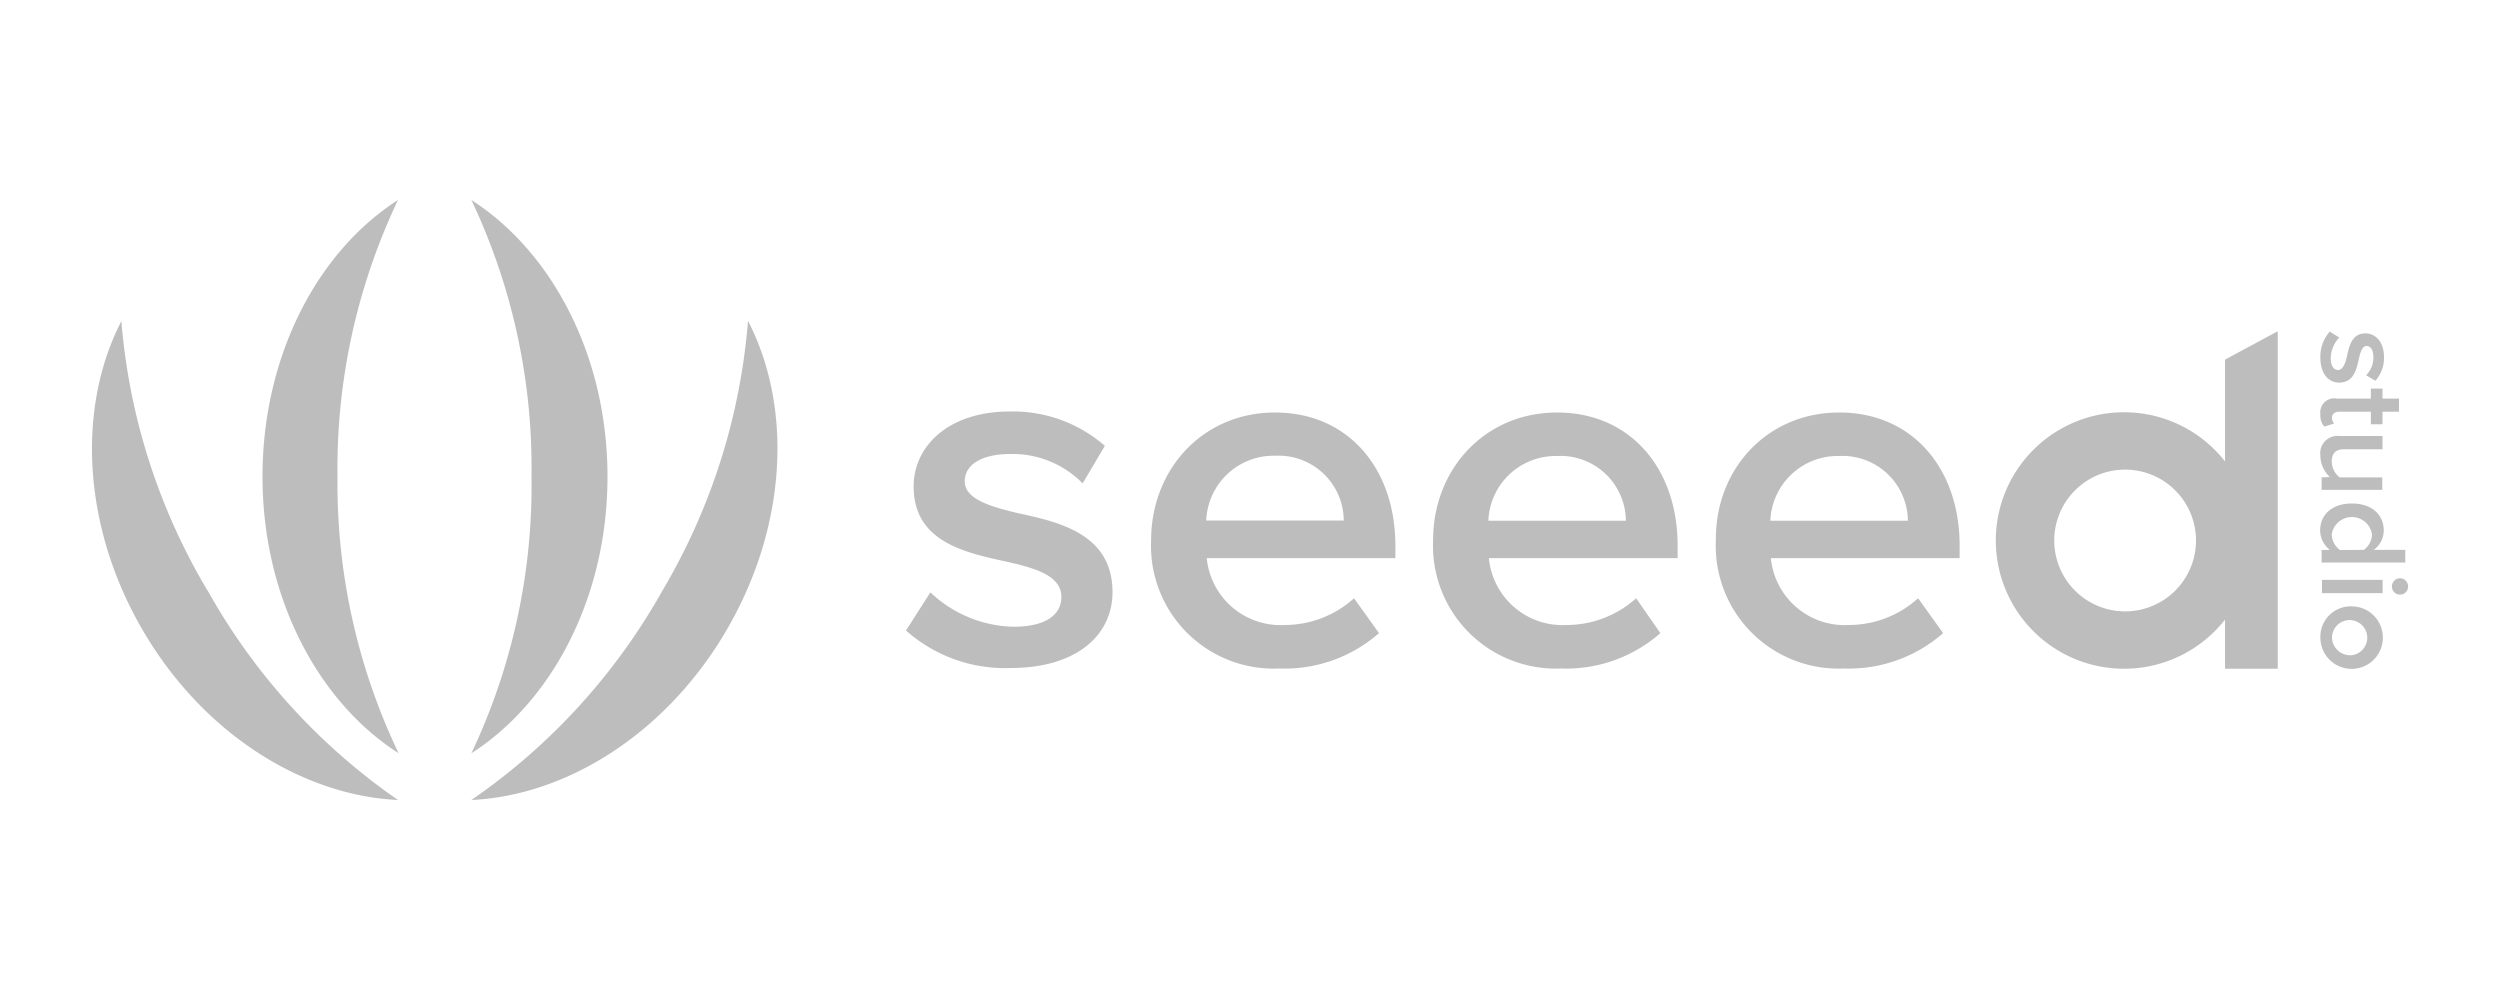 <svg id="998a2b60-31c1-4f24-aa0c-053c7bd434ad" data-name="Logos" xmlns="http://www.w3.org/2000/svg" width="200" height="80" viewBox="0 0 200 80"><defs><style>.\31 78e16fc-a645-4a56-b94e-b0477c24ccd7{fill:#bdbdbd;}</style></defs><title>Seeed</title><path class="178e16fc-a645-4a56-b94e-b0477c24ccd7" d="M74.43,47.39a10,10,0,0,0,6.64,2.75c2.55,0,3.84-.93,3.84-2.39,0-1.69-2.06-2.3-4.45-2.83-3.36-.73-7.37-1.62-7.37-6,0-3.2,2.75-6,7.69-6a11.17,11.17,0,0,1,7.61,2.75l-1.78,3a7.86,7.86,0,0,0-5.79-2.35c-2.22,0-3.64.81-3.64,2.19s1.94,2,4.25,2.54c3.4.73,7.57,1.71,7.57,6.32,0,3.44-2.87,6.07-8.14,6.07a11.91,11.91,0,0,1-8.38-3ZM102,33c5.87,0,9.63,4.49,9.63,10.65v1H96.54A5.93,5.93,0,0,0,102.78,50a8.28,8.28,0,0,0,5.54-2.14l2,2.79a11.43,11.43,0,0,1-7.94,2.83A9.82,9.82,0,0,1,92.09,43.22C92.09,37.55,96.22,33,102,33ZM96.5,41.64h11a5.22,5.22,0,0,0-5.5-5.18A5.39,5.39,0,0,0,96.5,41.64ZM124.57,33c5.87,0,9.64,4.49,9.64,10.65v1h-15.1A5.92,5.92,0,0,0,125.34,50a8.32,8.32,0,0,0,5.55-2.14l1.94,2.79a11.4,11.4,0,0,1-7.93,2.83,9.83,9.83,0,0,1-10.25-10.28C114.65,37.55,118.78,33,124.57,33Zm-5.5,8.66h11a5.23,5.23,0,0,0-5.51-5.18A5.39,5.39,0,0,0,119.07,41.64ZM147.14,33c5.87,0,9.63,4.49,9.63,10.65v1h-15.1A5.93,5.93,0,0,0,147.91,50a8.28,8.28,0,0,0,5.54-2.14l2,2.79a11.43,11.43,0,0,1-7.94,2.83,9.82,9.82,0,0,1-10.24-10.28C137.22,37.55,141.35,33,147.14,33Zm-5.51,8.66h11a5.23,5.23,0,0,0-5.5-5.18A5.39,5.39,0,0,0,141.63,41.64ZM178,28.77v8.14a10.26,10.26,0,1,0,0,12.66V53.5h4.22v-27Zm-8,20.14a5.67,5.67,0,1,1,5.68-5.67A5.67,5.67,0,0,1,170,48.91ZM27,38.13A50,50,0,0,1,31.84,16C25.38,20.14,21,28.49,21,38.13s4.43,18,10.89,22.13A50,50,0,0,1,27,38.13ZM37.71,60.26C44.17,56.12,48.6,47.77,48.6,38.13S44.17,20.14,37.71,16a50,50,0,0,1,4.81,22.13A50,50,0,0,1,37.71,60.26Zm-21.1-13a50,50,0,0,1-6.9-21.57c-3.52,6.82-3.18,16.26,1.64,24.61S24.17,63.64,31.84,64A50,50,0,0,1,16.61,47.24ZM37.71,64c7.67-.36,15.67-5.37,20.49-13.72s5.17-17.79,1.64-24.61A50.1,50.1,0,0,1,53,47.24,50,50,0,0,1,37.71,64ZM187.14,27a2.5,2.5,0,0,0-.68,1.65c0,.63.23.95.59.95s.58-.51.71-1.11c.18-.83.4-1.82,1.48-1.82.79,0,1.48.68,1.48,1.9a2.73,2.73,0,0,1-.69,1.89l-.74-.44a2,2,0,0,0,.58-1.44c0-.55-.2-.9-.54-.9s-.5.48-.63,1.06c-.18.84-.42,1.87-1.57,1.87-.85,0-1.5-.71-1.5-2a3,3,0,0,1,.75-2.08Zm-.27,4.89h2.8v-.8h.93v.8h1.32v1.05H190.6v1h-.93v-1h-2.54c-.33,0-.57.17-.57.47a.68.68,0,0,0,.17.47l-.79.25a1.39,1.39,0,0,1-.31-1A1.12,1.12,0,0,1,186.87,31.87Zm-.48,6.27a2.34,2.34,0,0,1-.76-1.72,1.38,1.38,0,0,1,1.53-1.56h3.44v1.06h-3.06c-.75,0-1,.38-1,1a1.63,1.63,0,0,0,.63,1.25h3.41v1h-4.85v-1Zm0,5.83a2,2,0,0,1-.78-1.55c0-1.25.94-2.16,2.54-2.16s2.55.9,2.55,2.16a1.92,1.92,0,0,1-.8,1.55h2.52V45h-6.69V44Zm2.72,0a1.59,1.59,0,0,0,.65-1.25,1.63,1.63,0,0,0-3.22,0A1.58,1.58,0,0,0,187.2,44ZM192,46.26a.66.66,0,0,1,.65.66.65.65,0,1,1-1.3,0A.66.66,0,0,1,192,46.26Zm-1.39.13v1.06h-4.85V46.39Zm-2.42,2.12A2.5,2.5,0,1,1,185.63,51,2.43,2.43,0,0,1,188.18,48.51Zm0,3.9A1.41,1.41,0,1,0,186.56,51,1.45,1.45,0,0,0,188.18,52.41Z"/></svg>